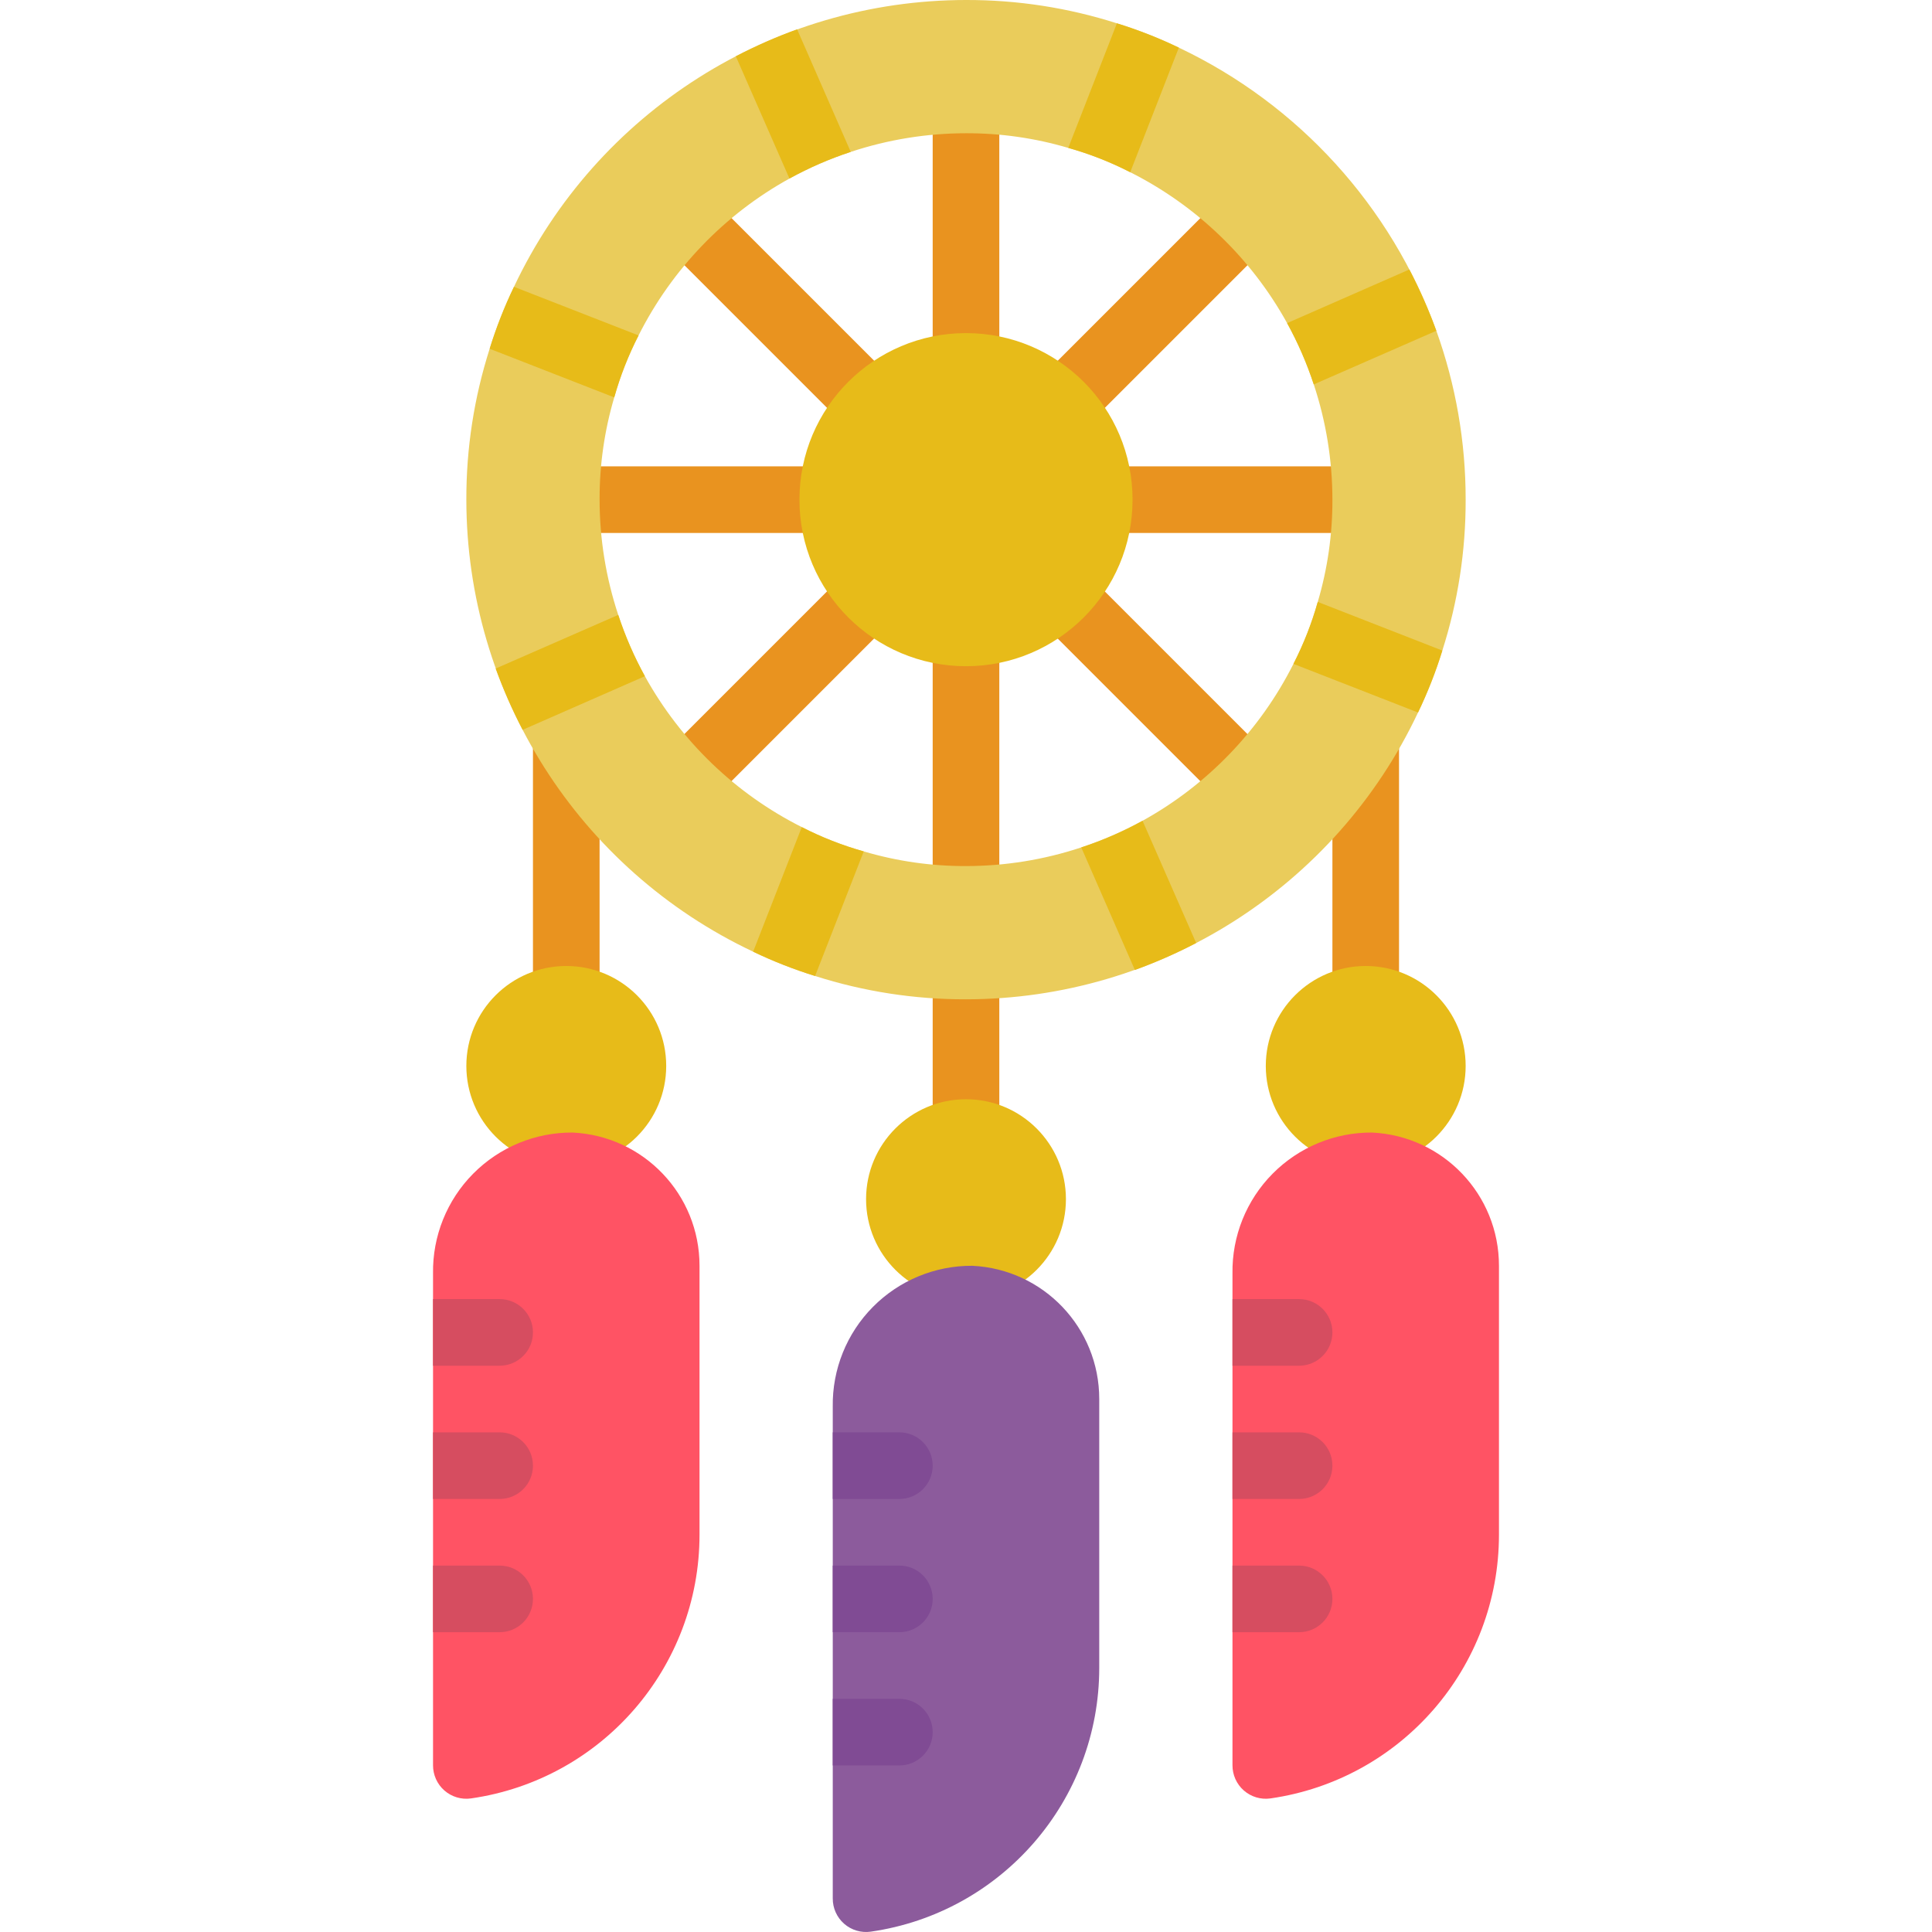 <svg height="512" viewBox="0 0 32 58" width="512" xmlns="http://www.w3.org/2000/svg"><g id="Page-1" fill="none" fill-rule="evenodd"><g id="045---Dream-Catcher" fill-rule="nonzero"><path id="Rectangle-path" d="m15 29h2v6h-2z" fill="#e9931f"/><path id="Rectangle-path" d="m3 20h2v12h-2z" fill="#e9931f"/><path id="Rectangle-path" d="m27 20h2v11h-2z" fill="#e9931f"/><circle id="Oval" cx="16" cy="36" fill="#e7bb19" r="3"/><path id="Shape" d="m20 42v8.07c.001 3.979-2.922 7.353-6.86 7.92-.288.041-.58-.046-.799-.238-.219-.192-.343-.47-.341-.762v-14.76c-.017-1.12.417-2.2 1.206-2.996s1.864-1.241 2.984-1.234c2.135.102 3.812 1.863 3.81 4z" fill="#8c5b9c"/><circle id="Oval" cx="4" cy="32" fill="#e7bb19" r="3"/><path id="Shape" d="m8 38v8.07c.001 3.979-2.922 7.353-6.86 7.92-.288.041-.58-.046-.799-.238-.219-.192-.343-.47-.341-.762v-14.76c-.017-1.12.417-2.2 1.206-2.996s1.864-1.241 2.984-1.234c2.135.102 3.812 1.863 3.81 4z" fill="#ff5364"/><circle id="Oval" cx="28" cy="32" fill="#e7bb19" r="3"/><path id="Shape" d="m32 38v8.07c.001 3.979-2.922 7.353-6.86 7.92-.288.041-.58-.046-.799-.238-.219-.192-.343-.47-.341-.762v-14.76c-.017-1.12.417-2.2 1.206-2.996s1.864-1.241 2.984-1.234c2.135.102 3.812 1.863 3.81 4z" fill="#ff5364"/><path id="Shape" d="m15 44c0 .552-.448 1-1 1h-2v-2h2c.552 0 1 .448 1 1z" fill="#804b94"/><path id="Shape" d="m15 48c0 .552-.448 1-1 1h-2v-2h2c.552 0 1 .448 1 1z" fill="#804b94"/><path id="Shape" d="m15 52c0 .552-.448 1-1 1h-2v-2h2c.552 0 1 .448 1 1z" fill="#804b94"/><path id="Shape" d="m3 40c0 .552-.448 1-1 1h-2v-2h2c.552 0 1 .448 1 1z" fill="#d64d60"/><path id="Shape" d="m3 44c0 .552-.448 1-1 1h-2v-2h2c.552 0 1 .448 1 1z" fill="#d64d60"/><path id="Shape" d="m3 48c0 .552-.448 1-1 1h-2v-2h2c.552 0 1 .448 1 1z" fill="#d64d60"/><path id="Shape" d="m27 40c0 .552-.448 1-1 1h-2v-2h2c.552 0 1 .448 1 1z" fill="#d64d60"/><path id="Shape" d="m27 44c0 .552-.448 1-1 1h-2v-2h2c.552 0 1 .448 1 1z" fill="#d64d60"/><path id="Shape" d="m27 48c0 .552-.448 1-1 1h-2v-2h2c.552 0 1 .448 1 1z" fill="#d64d60"/><g fill="#e9931f"><path id="Rectangle-path" d="m15 3h2v8h-2z"/><path id="Rectangle-path" d="m9.336 5.325h2v8.021h-2z" transform="matrix(.707 -.707 .707 .707 -3.574 10.042)"/><path id="Rectangle-path" d="m4 14h8v2h-8z"/><path id="Rectangle-path" d="m6.325 19.664h8.021v2h-8.021z" transform="matrix(.707 -.707 .707 .707 -11.584 13.361)"/><path id="Rectangle-path" d="m15 19h2v8h-2z"/><path id="Rectangle-path" d="m20.665 16.654h2v8.021h-2z" transform="matrix(.707 -.707 .707 .707 -8.266 21.371)"/><path id="Rectangle-path" d="m20 14h8v2h-8z"/><path id="Rectangle-path" d="m17.654 8.336h8.021v2h-8.021z" transform="matrix(.707 -.707 .707 .707 -.256 18.053)"/></g><circle id="Oval" cx="16" cy="15" fill="#e7bb19" r="5"/><path id="Shape" d="m30.12 9.93c-1.357-3.74-4.135-6.795-7.73-8.5-.601-.289-1.223-.533-1.86-.73-1.464-.468-2.993-.704-4.53-.7-5.808.004-11.092 3.357-13.57 8.61-.289.601-.533 1.223-.73 1.86-.468 1.464-.704 2.993-.7 4.53.004 5.808 3.357 11.092 8.61 13.57.601.289 1.223.533 1.86.73 1.464.468 2.993.704 4.53.7 5.808-.004 11.092-3.357 13.57-8.61.289-.601.533-1.223.73-1.86.468-1.464.704-2.993.7-4.53.002-1.728-.296-3.443-.88-5.07zm-4.29 10c-1.001 1.99-2.58 3.632-4.53 4.71-.587.323-1.203.591-1.84.8-1.116.37-2.284.559-3.46.56-1.039.003-2.073-.145-3.07-.44-.643-.181-1.266-.425-1.86-.73-1.99-1.001-3.632-2.58-4.71-4.53-.323-.587-.591-1.203-.8-1.84-.37-1.116-.559-2.284-.56-3.46-.003-1.039.145-2.073.44-3.07.181-.643.425-1.266.73-1.86 1.001-1.99 2.58-3.632 4.53-4.71.587-.323 1.203-.591 1.84-.8 1.116-.37 2.284-.559 3.46-.56 1.039-.003 2.073.145 3.07.44.643.181 1.266.425 1.86.73 1.99 1.001 3.632 2.58 4.71 4.53.323.587.591 1.203.8 1.84.37 1.116.559 2.284.56 3.46.003 1.039-.145 2.073-.44 3.07-.181.643-.425 1.266-.73 1.86z" fill="#eacc5b"/><path id="Shape" d="m12.54 4.56c-.637.209-1.253.477-1.84.8l-1.61-3.67c.595-.311 1.209-.581 1.84-.81z" fill="#e7bb19"/><path id="Shape" d="m6.17 10.07c-.305.594-.549 1.217-.73 1.86l-3.74-1.46c.197-.637.441-1.259.73-1.86z" fill="#e7bb19"/><path id="Shape" d="m6.36 20.3-3.67 1.61c-.311-.595-.581-1.209-.81-1.84l3.68-1.61c.209.637.477 1.253.8 1.84z" fill="#e7bb19"/><path id="Shape" d="m12.93 25.56-1.46 3.74c-.637-.197-1.259-.441-1.86-.73l1.46-3.74c.594.305 1.217.549 1.86.73z" fill="#e7bb19"/><path id="Shape" d="m22.91 28.31c-.595.311-1.209.581-1.84.81l-1.61-3.68c.637-.209 1.253-.477 1.84-.8z" fill="#e7bb19"/><path id="Shape" d="m30.3 19.53c-.197.637-.441 1.259-.73 1.86l-3.74-1.46c.305-.594.549-1.217.73-1.86z" fill="#e7bb19"/><path id="Shape" d="m30.12 9.93-3.68 1.61c-.209-.637-.477-1.253-.8-1.84l3.67-1.61c.311.595.581 1.209.81 1.84z" fill="#e7bb19"/><path id="Shape" d="m22.39 1.43-1.46 3.74c-.594-.305-1.217-.549-1.86-.73l1.46-3.74c.637.197 1.259.441 1.86.73z" fill="#e7bb19"/></g></g></svg>